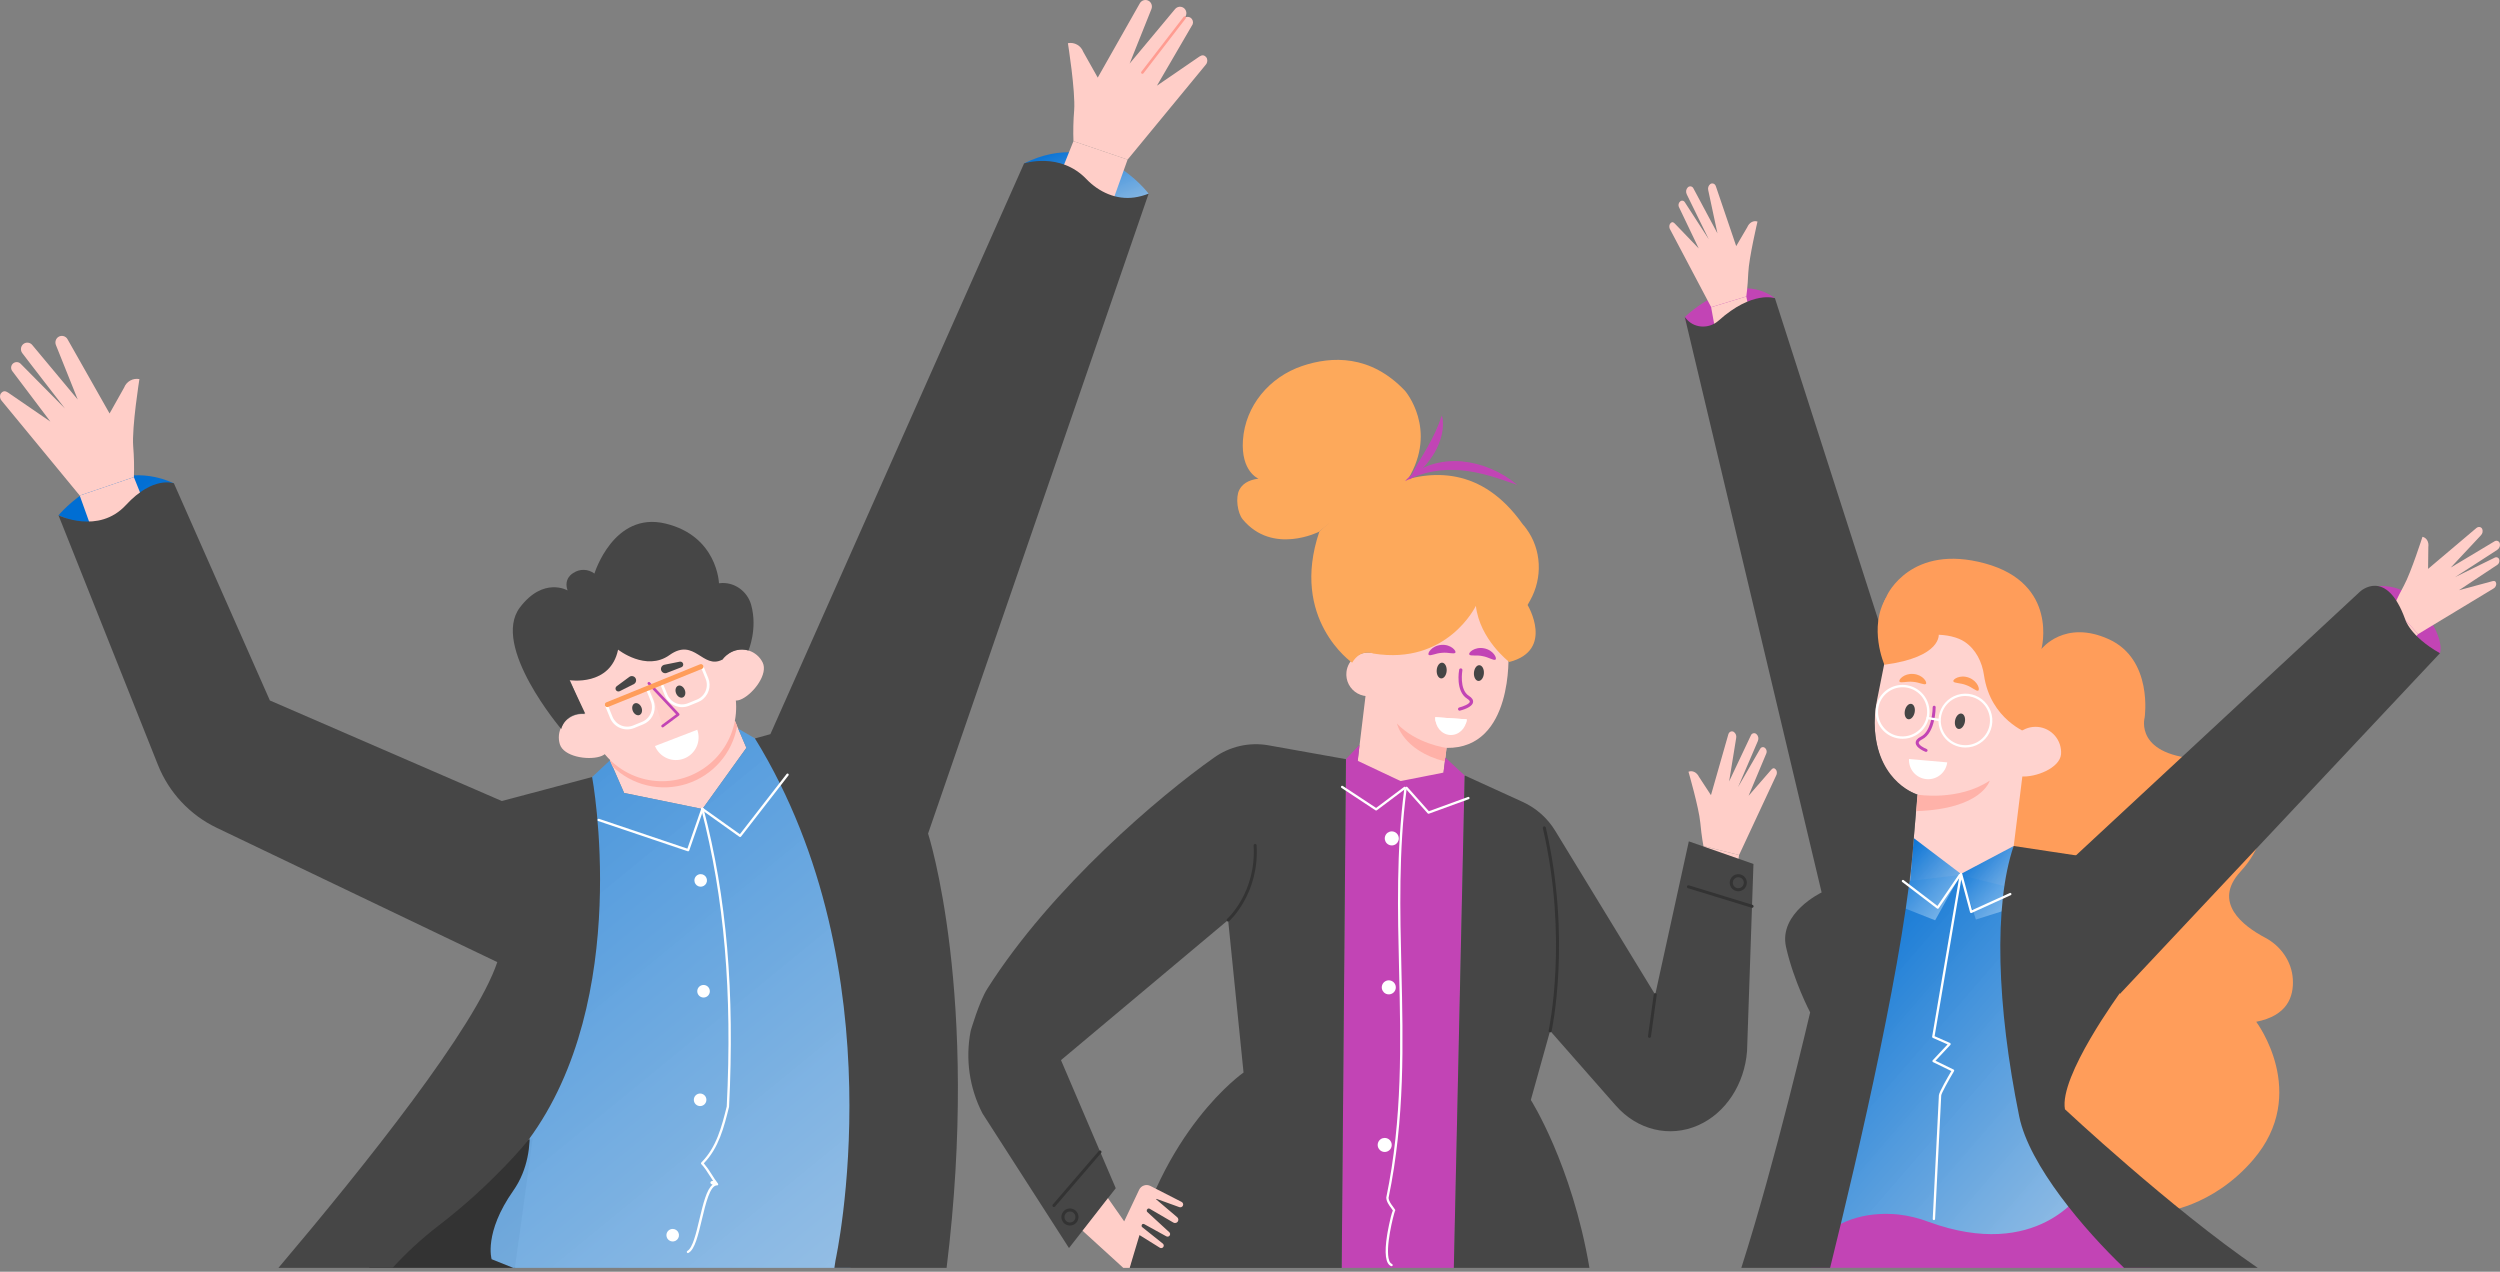 <svg width="230" height="117" viewBox="0 0 230 117" fill="none" xmlns="http://www.w3.org/2000/svg">
<rect x="0" y="0" width="230" height="117" fill="#808080" stroke="none"/>
<path d="M138.774 60.097C138.774 60.097 139.276 68.899 133.082 68.807L132.698 71.984L124.781 71.025L126.656 55.541L138.421 54.724L138.774 60.097Z" fill="#FFCEC8"/>
<path d="M123.875 61.81C123.829 62.205 123.902 62.604 124.083 62.958C124.264 63.311 124.546 63.603 124.893 63.796C125.24 63.989 125.637 64.075 126.032 64.043C126.428 64.011 126.806 63.863 127.117 63.617C127.429 63.37 127.66 63.037 127.783 62.659C127.905 62.281 127.913 61.876 127.805 61.493C127.697 61.111 127.478 60.77 127.176 60.512C126.874 60.254 126.502 60.091 126.108 60.045C125.577 59.983 125.045 60.135 124.626 60.466C124.207 60.797 123.937 61.28 123.875 61.81Z" fill="#FFCEC8"/>
<path d="M133.083 68.808C133.083 68.808 130.299 68.446 128.516 66.561C128.516 66.561 129.047 69.066 132.932 70.052L133.083 68.808Z" fill="#FFB1A8"/>
<path d="M135.781 55.737C135.781 55.737 133.157 61.226 126.345 60.127C126.345 60.127 125.192 59.632 124.397 60.967C124.397 60.967 118.643 56.98 121.38 48.91C121.38 48.91 132.613 37.666 140.082 48.222C140.202 48.353 140.315 48.492 140.419 48.638C141.832 50.559 141.938 53.149 140.776 55.231L140.538 55.658C140.538 55.658 143.037 59.821 138.853 60.904C138.854 60.904 136.142 58.846 135.781 55.737Z" fill="#FDA95B"/>
<path d="M121.376 48.909C121.376 48.909 117.092 51.103 114.332 47.785C113.839 47.192 113.658 45.758 114.015 45.07C114.258 44.595 114.764 44.162 115.779 44.035C115.779 44.035 114.155 43.398 114.35 40.498C114.563 37.33 116.795 34.682 119.804 33.669C122.499 32.759 126.094 32.604 129.267 35.959C129.267 35.959 132.326 39.503 129.534 44.08C129.534 44.078 124.482 46.17 121.376 48.909Z" fill="#FDA95B"/>
<path d="M129.261 44.269C130.896 43.397 132.66 43.119 134.399 43.266C136.137 43.413 137.84 43.994 139.585 44.614C138.139 43.387 136.354 42.63 134.467 42.443C133.51 42.361 132.546 42.469 131.631 42.761C130.724 43.062 129.873 43.564 129.261 44.269Z" fill="#C244B5"/>
<path d="M129.675 44.126C130.624 43.464 131.418 42.605 132.003 41.607C132.565 40.604 132.938 39.376 132.654 38.222C132.301 39.258 131.845 40.256 131.291 41.201C130.768 42.139 130.131 43.046 129.675 44.126ZM133.885 60.053C133.76 60.206 133.234 59.996 132.658 60.06C132.08 60.09 131.594 60.381 131.446 60.248C131.281 60.136 131.706 59.404 132.6 59.33C133.494 59.256 134.03 59.917 133.885 60.053ZM137.58 60.686C137.418 60.798 136.968 60.462 136.397 60.364C135.835 60.237 135.286 60.386 135.179 60.219C135.051 60.063 135.655 59.476 136.536 59.646C137.416 59.816 137.757 60.591 137.58 60.686Z" fill="#C244B5"/>
<path d="M136.518 61.954C136.491 62.354 136.264 62.665 136.011 62.647C135.759 62.629 135.574 62.292 135.602 61.892C135.631 61.492 135.856 61.181 136.109 61.199C136.362 61.217 136.546 61.554 136.518 61.954ZM133.093 61.721C133.066 62.121 132.838 62.431 132.585 62.414C132.333 62.398 132.15 62.059 132.176 61.658C132.203 61.258 132.43 60.949 132.684 60.967C132.938 60.984 133.12 61.322 133.093 61.721Z" fill="#454545"/>
<path d="M134.277 65.384C134.242 65.381 134.208 65.366 134.183 65.34C134.158 65.315 134.142 65.282 134.139 65.246C134.136 65.211 134.146 65.175 134.166 65.146C134.187 65.117 134.217 65.096 134.251 65.087C134.623 64.996 135.188 64.766 135.222 64.563C135.234 64.489 135.146 64.386 134.98 64.281C133.885 63.59 134.229 61.686 134.244 61.605C134.253 61.568 134.276 61.535 134.309 61.514C134.341 61.492 134.381 61.485 134.419 61.492C134.457 61.499 134.491 61.521 134.514 61.552C134.537 61.584 134.547 61.623 134.541 61.662C134.541 61.68 134.221 63.443 135.142 64.021C135.428 64.201 135.556 64.398 135.521 64.608C135.443 65.081 134.51 65.33 134.323 65.376C134.308 65.381 134.293 65.384 134.277 65.384Z" fill="#C244B5"/>
<path d="M132.046 65.982C132.013 66.837 132.608 67.564 133.394 67.618C134.181 67.672 134.863 67.03 134.945 66.179L132.046 65.982Z" fill="white"/>
<path d="M134.856 66.574C134.898 66.447 134.927 66.315 134.94 66.181L132.046 65.982C132.041 66.117 132.051 66.251 132.078 66.382L134.856 66.574Z" fill="white"/>
<path d="M159.99 78.659L159.606 81.593L156.232 80.774L156.712 77.837L159.99 78.659Z" fill="#FFCEC8"/>
<path d="M155.34 70.999C155.696 70.854 156.107 71.053 156.306 71.469L157.409 73.154L159.003 67.572C159.07 67.327 159.298 67.213 159.506 67.333C159.592 67.393 159.659 67.477 159.699 67.574C159.739 67.671 159.75 67.777 159.731 67.88L159.079 71.893L161.079 67.661C161.097 67.613 161.126 67.57 161.164 67.536C161.202 67.502 161.247 67.477 161.297 67.464C161.346 67.451 161.398 67.45 161.448 67.461C161.498 67.472 161.545 67.495 161.584 67.528C161.671 67.603 161.732 67.704 161.758 67.816C161.784 67.928 161.774 68.045 161.73 68.151L161.717 68.189C161.726 68.179 159.901 72.411 159.901 72.411L161.939 68.886C161.956 68.853 161.979 68.823 162.007 68.799C162.035 68.775 162.068 68.757 162.103 68.746C162.138 68.735 162.175 68.731 162.212 68.734C162.249 68.737 162.285 68.748 162.318 68.766C162.41 68.822 162.479 68.91 162.512 69.013C162.545 69.116 162.539 69.228 162.496 69.327L160.87 73.212L162.967 70.802C163.094 70.663 163.205 70.626 163.349 70.765C163.38 70.794 163.405 70.828 163.424 70.866C163.46 70.942 163.476 71.026 163.473 71.11C163.47 71.194 163.446 71.276 163.405 71.349L159.996 78.662L156.717 77.84C156.717 77.84 156.553 77.033 156.425 75.669C156.297 74.306 155.34 70.999 155.34 70.999Z" fill="#FFCEC8"/>
<path d="M133.753 116.646L134.749 71.346L123.83 69.842L123.436 116.646H133.753Z" fill="#C244B5"/>
<path d="M98.347 114.82L102.649 109.316L97.611 97.532L112.987 84.642L114.406 98.674C114.406 98.674 106.788 103.93 103.929 116.647H123.436L123.83 69.843L116.682 68.566C115.813 68.414 114.922 68.437 114.062 68.634C113.202 68.832 112.39 69.199 111.674 69.715C106.81 73.145 96.759 81.6 90.822 90.98C90.089 92.136 89.303 94.842 89.303 94.842C88.8 97.422 89.182 100.096 90.387 102.433L98.347 114.82Z" fill="#464646"/>
<path d="M112.987 84.784C112.968 84.784 112.948 84.78 112.93 84.772C112.912 84.763 112.896 84.752 112.883 84.737C112.871 84.723 112.861 84.707 112.855 84.69C112.849 84.673 112.847 84.654 112.848 84.636C112.849 84.618 112.854 84.6 112.862 84.584C112.87 84.567 112.881 84.552 112.895 84.54C112.922 84.516 115.591 82.105 115.332 77.788C115.33 77.752 115.342 77.716 115.366 77.688C115.391 77.66 115.425 77.644 115.462 77.641C115.48 77.639 115.499 77.642 115.516 77.647C115.534 77.653 115.55 77.662 115.564 77.674C115.578 77.687 115.589 77.702 115.596 77.718C115.604 77.735 115.609 77.753 115.609 77.772C115.876 82.23 113.108 84.725 113.08 84.749C113.054 84.772 113.021 84.784 112.987 84.784Z" fill="#333333"/>
<path d="M128.023 116.49C128.009 116.49 127.995 116.487 127.981 116.483C127.473 116.275 127.349 115.313 127.614 113.622C127.614 113.601 127.916 111.859 128.143 111.362C128.106 111.303 128.057 111.238 128.004 111.167C127.807 110.903 127.538 110.542 127.538 110.169C129.04 102.898 128.874 95.955 128.715 89.24C128.587 83.848 128.454 78.264 129.192 72.586C129.202 72.563 129.219 72.544 129.24 72.532C129.261 72.52 129.286 72.515 129.31 72.519C129.335 72.522 129.357 72.533 129.375 72.55C129.392 72.567 129.403 72.59 129.407 72.614C128.67 78.275 128.804 83.847 128.932 89.239C129.091 95.966 129.256 102.921 127.751 110.196C127.751 110.474 127.988 110.79 128.177 111.043C128.245 111.135 128.307 111.218 128.35 111.289C128.354 111.296 128.358 111.304 128.36 111.312C128.365 111.33 128.366 111.349 128.362 111.368C128.358 111.386 128.349 111.404 128.336 111.418C128.211 111.724 127.402 114.87 127.808 115.969C127.826 116.037 127.858 116.101 127.902 116.155C127.946 116.21 128.001 116.255 128.063 116.287C128.089 116.299 128.11 116.32 128.121 116.346C128.132 116.372 128.133 116.401 128.123 116.428C128.114 116.446 128.1 116.462 128.082 116.473C128.064 116.484 128.044 116.49 128.023 116.49ZM128.69 77.133C128.69 77.261 128.652 77.386 128.581 77.492C128.51 77.598 128.41 77.681 128.291 77.73C128.173 77.779 128.044 77.791 127.918 77.766C127.793 77.742 127.678 77.68 127.588 77.59C127.497 77.499 127.436 77.384 127.411 77.259C127.386 77.134 127.399 77.004 127.448 76.886C127.496 76.768 127.579 76.667 127.685 76.596C127.792 76.525 127.917 76.487 128.044 76.487C128.216 76.487 128.38 76.555 128.501 76.676C128.622 76.797 128.69 76.962 128.69 77.133Z" fill="white"/>
<path d="M128.415 90.837C128.415 90.965 128.377 91.09 128.306 91.196C128.235 91.302 128.134 91.385 128.016 91.433C127.898 91.482 127.768 91.495 127.643 91.47C127.517 91.445 127.402 91.383 127.312 91.293C127.222 91.202 127.161 91.087 127.136 90.962C127.111 90.837 127.124 90.707 127.173 90.589C127.222 90.471 127.304 90.37 127.411 90.299C127.517 90.228 127.642 90.19 127.769 90.19C127.854 90.19 127.938 90.207 128.017 90.24C128.095 90.272 128.166 90.32 128.226 90.38C128.286 90.44 128.334 90.511 128.366 90.59C128.399 90.668 128.415 90.752 128.415 90.837ZM128.039 105.334C128.039 105.462 128.001 105.587 127.93 105.693C127.859 105.8 127.758 105.882 127.64 105.931C127.522 105.98 127.392 105.993 127.267 105.968C127.142 105.943 127.027 105.882 126.936 105.791C126.846 105.701 126.784 105.586 126.759 105.461C126.735 105.335 126.747 105.205 126.796 105.087C126.845 104.969 126.928 104.868 127.034 104.797C127.14 104.726 127.265 104.689 127.393 104.689C127.564 104.689 127.729 104.757 127.85 104.878C127.971 104.999 128.039 105.163 128.039 105.334Z" fill="white"/>
<path d="M103.928 116.643L104.834 113.626L106.71 114.794C106.761 114.824 106.821 114.834 106.879 114.822C106.937 114.81 106.988 114.777 107.022 114.728C107.057 114.68 107.071 114.621 107.064 114.562C107.056 114.503 107.026 114.45 106.981 114.412L105.082 112.895C105.053 112.871 105.033 112.84 105.024 112.804C105.015 112.768 105.019 112.731 105.033 112.697C105.043 112.676 105.056 112.657 105.073 112.642C105.09 112.626 105.11 112.614 105.132 112.607C105.153 112.599 105.176 112.597 105.199 112.599C105.222 112.601 105.244 112.607 105.265 112.618L107.303 113.742C107.353 113.77 107.412 113.778 107.468 113.766C107.525 113.754 107.574 113.721 107.608 113.674C107.641 113.627 107.656 113.57 107.65 113.513C107.644 113.455 107.617 113.403 107.574 113.364L105.552 111.505C105.519 111.474 105.498 111.432 105.493 111.386C105.489 111.34 105.501 111.295 105.529 111.258C105.556 111.221 105.595 111.195 105.64 111.186C105.685 111.176 105.731 111.184 105.771 111.206L107.955 112.479C108.02 112.516 108.097 112.527 108.17 112.511C108.243 112.495 108.308 112.452 108.352 112.391C108.395 112.329 108.414 112.254 108.406 112.18C108.397 112.105 108.361 112.036 108.304 111.987L106.381 110.353C106.376 110.348 106.373 110.341 106.372 110.334C106.37 110.327 106.372 110.32 106.376 110.314C106.379 110.307 106.385 110.303 106.392 110.3C106.398 110.298 106.406 110.298 106.413 110.3L108.495 111.055C108.558 111.079 108.629 111.078 108.691 111.052C108.754 111.025 108.804 110.976 108.831 110.914C108.858 110.852 108.86 110.781 108.836 110.718C108.812 110.654 108.765 110.602 108.704 110.573L105.843 109.112C105.753 109.064 105.653 109.035 105.551 109.026C105.449 109.017 105.346 109.03 105.249 109.062C105.152 109.094 105.062 109.145 104.985 109.213C104.908 109.281 104.846 109.364 104.802 109.456L103.426 112.365L101.933 110.231L99.598 113.229L103.342 116.643H103.928Z" fill="#FFCEC8"/>
<path d="M146.229 116.642C144.608 107.112 140.837 101.196 140.837 101.196L142.611 94.837L148.653 101.712C150.64 103.975 153.616 104.687 156.235 103.525C158.755 102.409 160.496 99.759 160.729 96.693L161.318 79.485L155.372 77.404L152.279 91.508L143.077 76.428C142.368 75.266 141.328 74.343 140.089 73.777L134.749 71.341L133.753 116.642H146.229Z" fill="#464646"/>
<path d="M142.61 94.979C142.589 94.979 142.568 94.974 142.549 94.965C142.531 94.956 142.514 94.943 142.501 94.927C142.488 94.91 142.479 94.891 142.474 94.871C142.469 94.851 142.469 94.83 142.474 94.809C142.493 94.726 144.301 86.341 141.942 76.195C141.934 76.159 141.94 76.121 141.96 76.09C141.98 76.059 142.011 76.036 142.047 76.028C142.083 76.02 142.121 76.026 142.152 76.046C142.184 76.065 142.206 76.096 142.214 76.132C144.588 86.342 142.765 94.786 142.746 94.87C142.739 94.901 142.721 94.928 142.697 94.948C142.672 94.968 142.641 94.979 142.61 94.979ZM151.745 95.483H151.726C151.691 95.477 151.659 95.457 151.638 95.427C151.617 95.398 151.608 95.362 151.614 95.326L152.145 91.49C152.147 91.472 152.153 91.454 152.162 91.438C152.171 91.422 152.183 91.408 152.198 91.397C152.213 91.385 152.23 91.377 152.248 91.373C152.266 91.369 152.284 91.368 152.302 91.371C152.339 91.376 152.372 91.396 152.394 91.425C152.416 91.454 152.426 91.492 152.421 91.528L151.889 95.364C151.884 95.398 151.867 95.43 151.84 95.452C151.814 95.474 151.78 95.485 151.745 95.483ZM161.19 83.519C161.176 83.519 161.162 83.517 161.148 83.512L155.297 81.715C155.279 81.71 155.263 81.701 155.249 81.69C155.235 81.678 155.223 81.664 155.215 81.647C155.206 81.631 155.201 81.614 155.199 81.595C155.197 81.577 155.199 81.558 155.205 81.541C155.216 81.506 155.241 81.477 155.273 81.459C155.306 81.442 155.344 81.438 155.379 81.449L161.23 83.246C161.248 83.251 161.264 83.26 161.278 83.272C161.293 83.283 161.304 83.298 161.313 83.314C161.322 83.33 161.327 83.348 161.329 83.366C161.331 83.384 161.329 83.403 161.323 83.42C161.314 83.449 161.297 83.474 161.273 83.491C161.249 83.509 161.22 83.519 161.19 83.519ZM159.923 81.996C159.767 81.996 159.615 81.95 159.486 81.864C159.357 81.777 159.256 81.654 159.196 81.511C159.137 81.367 159.121 81.209 159.152 81.056C159.182 80.904 159.257 80.764 159.367 80.654C159.477 80.544 159.617 80.469 159.769 80.439C159.922 80.408 160.08 80.424 160.224 80.483C160.367 80.543 160.49 80.644 160.576 80.773C160.663 80.902 160.709 81.054 160.709 81.21C160.709 81.418 160.626 81.618 160.479 81.766C160.331 81.913 160.131 81.996 159.923 81.996ZM159.923 80.704C159.823 80.704 159.725 80.734 159.642 80.79C159.558 80.846 159.494 80.925 159.455 81.018C159.417 81.11 159.407 81.212 159.427 81.31C159.447 81.409 159.495 81.499 159.566 81.569C159.637 81.64 159.727 81.688 159.825 81.708C159.924 81.727 160.025 81.717 160.118 81.679C160.21 81.64 160.29 81.575 160.345 81.492C160.401 81.409 160.43 81.311 160.43 81.211C160.43 81.076 160.377 80.948 160.281 80.853C160.186 80.758 160.057 80.704 159.923 80.704ZM98.434 112.75C98.279 112.75 98.127 112.704 97.998 112.618C97.868 112.531 97.767 112.409 97.708 112.265C97.648 112.121 97.633 111.963 97.663 111.811C97.694 111.658 97.768 111.518 97.878 111.408C97.988 111.298 98.128 111.223 98.281 111.193C98.433 111.162 98.592 111.178 98.735 111.238C98.879 111.297 99.002 111.398 99.088 111.527C99.174 111.656 99.221 111.808 99.221 111.964C99.221 112.173 99.138 112.373 98.99 112.52C98.843 112.667 98.643 112.75 98.434 112.75ZM98.434 111.459C98.334 111.459 98.236 111.488 98.153 111.544C98.07 111.6 98.005 111.679 97.966 111.771C97.928 111.864 97.918 111.966 97.938 112.064C97.957 112.162 98.005 112.252 98.076 112.323C98.147 112.394 98.237 112.442 98.335 112.462C98.434 112.482 98.536 112.472 98.628 112.433C98.721 112.395 98.8 112.33 98.856 112.247C98.911 112.163 98.941 112.065 98.941 111.965C98.941 111.831 98.888 111.702 98.793 111.607C98.698 111.512 98.569 111.459 98.434 111.459ZM96.963 111.049C96.929 111.049 96.897 111.037 96.872 111.015C96.844 110.991 96.827 110.957 96.824 110.92C96.821 110.883 96.832 110.847 96.856 110.818L101.092 105.888C101.116 105.86 101.15 105.843 101.187 105.84C101.224 105.837 101.261 105.849 101.289 105.873C101.317 105.897 101.335 105.931 101.338 105.968C101.34 106.005 101.328 106.042 101.304 106.07L97.068 111C97.055 111.015 97.039 111.027 97.021 111.036C97.003 111.044 96.983 111.048 96.963 111.049Z" fill="#333333"/>
<path d="M126.607 74.569C126.585 74.569 126.565 74.562 126.547 74.551L123.394 72.471C123.378 72.453 123.368 72.43 123.366 72.405C123.365 72.381 123.371 72.356 123.385 72.336C123.398 72.315 123.418 72.3 123.441 72.291C123.464 72.283 123.49 72.283 123.513 72.291L126.602 74.328L129.169 72.4C129.18 72.391 129.193 72.384 129.207 72.381C129.22 72.377 129.235 72.376 129.249 72.378C129.263 72.38 129.276 72.385 129.288 72.392C129.3 72.4 129.311 72.409 129.319 72.421C129.335 72.444 129.342 72.472 129.338 72.5C129.334 72.528 129.32 72.554 129.298 72.571L126.668 74.547C126.65 74.56 126.629 74.568 126.607 74.569Z" fill="white"/>
<path d="M131.423 74.863C131.408 74.863 131.393 74.859 131.379 74.853C131.365 74.847 131.352 74.838 131.342 74.827L129.32 72.557C129.302 72.535 129.293 72.507 129.295 72.479C129.297 72.451 129.309 72.425 129.329 72.405C129.351 72.387 129.379 72.378 129.407 72.379C129.435 72.38 129.462 72.393 129.482 72.413L131.454 74.632L135.081 73.311C135.106 73.309 135.13 73.315 135.15 73.329C135.17 73.342 135.186 73.361 135.194 73.384C135.202 73.407 135.203 73.431 135.196 73.455C135.189 73.478 135.175 73.498 135.156 73.513L131.46 74.861C131.448 74.863 131.435 74.864 131.423 74.863Z" fill="white"/>
<path d="M124.861 69.973L128.852 71.857L132.797 71.081L129.041 69.296L124.861 69.973Z" fill="#FFCEC8"/>
<path d="M134.749 71.346L132.974 69.705L132.796 71.08L134.001 71.588L134.749 71.346Z" fill="#C244B5"/>
<path d="M125.078 68.519L124.908 70.082L123.831 69.842L125.078 68.519Z" fill="#C244B5"/>
<path d="M47.423 116.642L47.38 116.58L49.009 104.7C42.071 107.223 34.397 116.054 34.397 116.054C34.236 116.251 34.09 116.446 33.937 116.642H47.423Z" fill="#333333"/>
<path d="M56.108 69.957L56.349 70.506L57.42 72.954L64.624 74.43L68.667 68.803L67.815 66.797L67.62 66.331L56.108 69.957Z" fill="#FFD3CF"/>
<path d="M105.672 17.819C105.672 17.819 101.099 11.616 94.215 15.033C94.214 15.033 99.312 22.339 105.672 17.819Z" fill="url(#paint0_linear_1410_1653)"/>
<path d="M103.738 14.682L102.42 18.362L97.289 16.653L98.758 12.986L103.738 14.682Z" fill="#FFCEC8"/>
<path d="M47.215 116.643H78.247C85.061 85.837 69.456 67.934 69.456 67.934L67.906 67.028L68.668 68.801L64.624 74.425L57.422 72.954L56.109 69.957L54.476 71.487L48.169 100.502C48.169 100.502 49.956 105.653 47.222 109.543C44.488 113.432 45.23 115.847 45.23 115.847L47.215 116.643ZM5.382 47.412C5.382 47.412 10.008 41.735 16 44.468L11.165 49.724L5.382 47.412Z" fill="url(#paint1_linear_1410_1653)"/>
<path d="M7.335 45.589L8.654 49.269L13.784 47.559L12.315 43.893L7.335 45.589Z" fill="#FFCEC8"/>
<path d="M12.826 34.877C12.536 34.821 12.236 34.868 11.978 35.012C11.72 35.156 11.521 35.387 11.417 35.663L10.081 38.04L6.213 31.208C6.173 31.136 6.118 31.073 6.052 31.023C5.987 30.973 5.912 30.937 5.831 30.918C5.751 30.899 5.668 30.896 5.587 30.911C5.506 30.925 5.428 30.956 5.36 31.003C5.245 31.083 5.161 31.201 5.122 31.336C5.083 31.471 5.091 31.615 5.145 31.745L7.152 36.757L2.964 31.735C2.915 31.675 2.854 31.625 2.785 31.589C2.716 31.553 2.641 31.531 2.563 31.524C2.486 31.518 2.408 31.526 2.334 31.55C2.26 31.574 2.192 31.612 2.133 31.663C2.017 31.765 1.944 31.907 1.929 32.06C1.914 32.214 1.959 32.368 2.053 32.49L2.086 32.536C2.068 32.525 5.973 37.58 5.973 37.58L1.899 33.466C1.819 33.384 1.713 33.332 1.599 33.318C1.486 33.304 1.371 33.328 1.272 33.387C1.21 33.424 1.157 33.473 1.116 33.532C1.074 33.591 1.046 33.658 1.032 33.729C1.018 33.799 1.019 33.872 1.036 33.942C1.052 34.012 1.083 34.078 1.126 34.135L4.637 38.788L0.74 36.116C0.505 35.963 0.32 35.937 0.127 36.144C0.086 36.185 0.054 36.234 0.032 36.288C-0.004 36.394 -0.01 36.508 0.016 36.617C0.043 36.726 0.1 36.825 0.18 36.903L7.336 45.59L12.319 43.894C12.354 42.949 12.332 42.003 12.254 41.06C12.121 39.291 12.826 34.877 12.826 34.877Z" fill="#FFCEC8"/>
<path d="M76.867 115.952C76.834 116.183 76.799 116.414 76.763 116.645H87.087C90.184 91.525 85.383 76.688 85.383 76.688L105.672 17.818C105.25 17.984 104.81 18.101 104.362 18.166C102.713 18.404 101.104 17.68 99.954 16.481C97.523 13.946 94.213 15.036 94.213 15.036L70.876 67.542L69.456 67.936C82.702 89.459 76.867 115.952 76.867 115.952ZM19.938 76.158L45.75 88.514C43.77 94.473 33.606 107.206 25.618 116.642H36.117C37.412 115.224 38.829 113.923 40.353 112.754C45.427 108.864 48.589 104.91 48.589 104.91C58.26 91.878 54.476 71.486 54.476 71.486L46.17 73.694L24.828 64.443L16 44.467C16 44.467 14.107 43.731 11.585 46.464C9.062 49.197 5.382 47.411 5.382 47.411L14.532 70.375C15.544 72.913 17.474 74.978 19.938 76.158Z" fill="#464646"/>
<path d="M68.09 77.008C68.067 77.008 68.045 77.001 68.027 76.987L64.558 74.516C64.542 74.509 64.528 74.499 64.516 74.487C64.505 74.474 64.497 74.459 64.492 74.443C64.487 74.427 64.486 74.409 64.489 74.392C64.492 74.376 64.498 74.36 64.508 74.346C64.518 74.332 64.531 74.321 64.546 74.313C64.561 74.305 64.578 74.3 64.595 74.299C64.612 74.298 64.629 74.302 64.644 74.308C64.66 74.315 64.674 74.325 64.685 74.338L68.068 76.748L72.367 71.206C72.385 71.184 72.411 71.17 72.439 71.166C72.468 71.162 72.496 71.169 72.52 71.186C72.542 71.204 72.556 71.231 72.56 71.259C72.564 71.288 72.556 71.317 72.539 71.34L68.176 76.964C68.166 76.978 68.153 76.989 68.138 76.996C68.123 77.004 68.106 77.008 68.09 77.008Z" fill="white"/>
<path d="M63.307 78.322C63.295 78.322 63.284 78.32 63.272 78.317L55.021 75.531C55 75.517 54.983 75.497 54.975 75.474C54.967 75.45 54.967 75.424 54.975 75.4C54.983 75.376 54.998 75.356 55.019 75.342C55.04 75.329 55.065 75.322 55.09 75.324L63.24 78.075L64.518 74.393C64.528 74.366 64.548 74.344 64.574 74.332C64.6 74.319 64.63 74.317 64.657 74.326C64.684 74.336 64.706 74.356 64.719 74.382C64.731 74.408 64.734 74.438 64.725 74.465L63.41 78.249C63.403 78.27 63.389 78.289 63.37 78.302C63.352 78.315 63.33 78.322 63.307 78.322Z" fill="white"/>
<path d="M63.293 115.286C63.273 115.286 63.254 115.281 63.237 115.27C63.22 115.26 63.206 115.245 63.196 115.228C63.184 115.202 63.181 115.173 63.19 115.146C63.198 115.118 63.216 115.095 63.241 115.081C63.721 114.823 64.042 113.471 64.352 112.16C64.689 110.757 65.004 109.417 65.562 108.989C65.404 108.938 65.368 108.877 65.359 108.82C65.355 108.788 65.362 108.756 65.378 108.729C65.395 108.702 65.42 108.681 65.45 108.67C65.5 108.651 65.555 108.643 65.609 108.649C65.511 108.504 65.411 108.348 65.309 108.187C65.052 107.783 64.786 107.364 64.523 107.103C64.503 107.083 64.491 107.055 64.491 107.026C64.491 106.997 64.503 106.969 64.523 106.948C65.92 105.552 66.397 103.644 66.859 101.798C67.384 91.266 66.635 82.57 64.515 74.451C64.509 74.423 64.513 74.394 64.528 74.369C64.543 74.344 64.566 74.326 64.594 74.318C64.621 74.312 64.65 74.316 64.675 74.331C64.7 74.345 64.718 74.368 64.726 74.396C66.86 82.537 67.603 91.255 67.074 101.83C66.61 103.692 66.135 105.596 64.752 107.027C65.026 107.354 65.273 107.703 65.492 108.069C65.662 108.349 65.846 108.619 66.046 108.878L66.054 108.887C66.067 108.904 66.075 108.925 66.077 108.946C66.079 108.968 66.075 108.989 66.065 109.008V109.014C66.055 109.026 66.044 109.036 66.031 109.044L66.009 109.052C65.998 109.056 65.987 109.056 65.976 109.052H65.967C65.321 109.052 64.925 110.723 64.574 112.197C64.237 113.615 63.921 114.953 63.355 115.257C63.337 115.273 63.316 115.283 63.293 115.286Z" fill="white"/>
<path d="M63.885 80.998C63.885 81.113 63.919 81.225 63.982 81.32C64.046 81.415 64.136 81.489 64.242 81.533C64.348 81.577 64.464 81.588 64.576 81.566C64.688 81.543 64.791 81.488 64.872 81.407C64.953 81.327 65.008 81.224 65.031 81.111C65.053 80.999 65.041 80.883 64.998 80.777C64.954 80.671 64.88 80.581 64.785 80.517C64.689 80.454 64.578 80.42 64.463 80.42C64.31 80.42 64.163 80.481 64.054 80.589C63.946 80.698 63.885 80.845 63.885 80.998Z" fill="white"/>
<path d="M64.727 91.773C65.046 91.773 65.305 91.514 65.305 91.195C65.305 90.875 65.046 90.616 64.727 90.616C64.407 90.616 64.148 90.875 64.148 91.195C64.148 91.514 64.407 91.773 64.727 91.773Z" fill="white"/>
<path d="M64.41 101.76C64.73 101.76 64.989 101.501 64.989 101.182C64.989 100.863 64.73 100.604 64.41 100.604C64.091 100.604 63.832 100.863 63.832 101.182C63.832 101.501 64.091 101.76 64.41 101.76Z" fill="white"/>
<path d="M61.31 113.639C61.31 113.753 61.343 113.865 61.407 113.96C61.471 114.056 61.561 114.13 61.667 114.173C61.772 114.217 61.889 114.229 62.001 114.206C62.113 114.184 62.216 114.129 62.297 114.048C62.378 113.967 62.433 113.864 62.455 113.752C62.478 113.64 62.466 113.523 62.422 113.418C62.379 113.312 62.305 113.222 62.209 113.158C62.114 113.094 62.002 113.061 61.888 113.061C61.735 113.061 61.588 113.122 61.479 113.23C61.371 113.339 61.31 113.486 61.31 113.639Z" fill="white"/>
<path d="M56.108 69.958L56.349 70.507C57.237 71.372 58.344 71.978 59.551 72.26C60.758 72.542 62.019 72.49 63.199 72.108C64.378 71.727 65.431 71.031 66.245 70.096C67.058 69.161 67.601 68.021 67.815 66.8L67.62 66.334L56.108 69.958Z" fill="#FFB2A9"/>
<path d="M63.591 71.323C64.414 70.97 65.16 70.459 65.786 69.819C66.412 69.178 66.905 68.42 67.238 67.589C67.571 66.757 67.737 65.868 67.726 64.973C67.716 64.077 67.529 63.193 67.176 62.369L64.43 55.954L51.891 61.322L54.637 67.737C55.349 69.4 56.693 70.711 58.372 71.384C60.051 72.056 61.928 72.034 63.591 71.323Z" fill="#FFD3CF"/>
<path d="M66.313 62.876C66.849 63.938 67.225 64.827 68.287 64.291C69.348 63.756 70.694 61.996 70.158 60.935C70.031 60.682 69.855 60.458 69.64 60.273C69.426 60.089 69.177 59.948 68.909 59.86C68.64 59.772 68.357 59.737 68.075 59.758C67.793 59.779 67.517 59.856 67.265 59.983C67.013 60.111 66.788 60.286 66.603 60.501C66.419 60.715 66.278 60.964 66.19 61.232C66.102 61.501 66.067 61.784 66.088 62.066C66.109 62.349 66.186 62.624 66.313 62.876ZM55.628 67.228C55.965 68.368 56.309 69.272 55.169 69.612C54.029 69.953 51.843 69.601 51.503 68.462C51.339 67.915 51.399 67.325 51.67 66.823C51.941 66.32 52.401 65.945 52.948 65.781C53.495 65.618 54.085 65.678 54.587 65.949C55.09 66.22 55.465 66.679 55.628 67.227V67.228Z" fill="#FFD3CF"/>
<path d="M68.859 59.846C68.859 59.846 69.718 57.855 69.107 55.648C68.754 54.37 67.519 53.496 66.204 53.655L66.145 53.662C66.145 53.662 66.014 49.326 61.231 48.169C56.448 47.012 54.687 52.769 54.687 52.769C54.409 52.557 54.072 52.437 53.723 52.428C53.374 52.418 53.031 52.519 52.742 52.716C52.742 52.716 51.822 53.189 52.217 54.319C52.217 54.319 49.998 53.023 47.827 55.892C45.147 59.448 51.634 67.07 51.634 67.07C51.634 67.07 51.949 65.545 53.841 65.65L52.396 62.575C52.396 62.575 56.154 63.18 56.864 59.767C56.864 59.767 59.439 61.809 61.594 60.267C63.907 58.611 64.64 61.622 66.45 60.688C66.454 60.684 67.338 59.43 68.859 59.846Z" fill="#464646"/>
<path d="M105.714 0.1C105.828 0.181 105.912 0.298 105.951 0.433C105.99 0.568 105.982 0.712 105.928 0.842L103.926 5.849L108.109 0.832C108.159 0.772 108.22 0.723 108.289 0.686C108.357 0.65 108.433 0.628 108.51 0.622C108.587 0.615 108.665 0.624 108.739 0.647C108.813 0.671 108.882 0.71 108.941 0.76C109.057 0.862 109.129 1.004 109.144 1.158C109.159 1.311 109.115 1.465 109.02 1.587L108.988 1.634C109.069 1.579 109.165 1.55 109.263 1.55C109.361 1.55 109.457 1.579 109.538 1.634C109.63 1.7 109.698 1.793 109.732 1.9C109.766 2.008 109.765 2.123 109.728 2.229C108.667 4.036 107.493 6.08 106.437 7.884L110.334 5.211C110.568 5.058 110.754 5.032 110.947 5.239C110.987 5.28 111.02 5.329 111.041 5.382C111.078 5.489 111.083 5.603 111.057 5.712C111.031 5.821 110.974 5.92 110.893 5.998L103.738 14.685L98.758 12.989C98.723 12.045 98.745 11.099 98.823 10.156C98.953 8.386 98.247 3.972 98.247 3.972C98.538 3.916 98.839 3.965 99.097 4.11C99.355 4.255 99.553 4.486 99.657 4.764L100.992 7.14L104.861 0.309C104.901 0.236 104.955 0.173 105.021 0.123C105.086 0.073 105.161 0.037 105.241 0.017C105.322 -0.002 105.405 -0.005 105.486 0.009C105.567 0.023 105.645 0.054 105.714 0.1Z" fill="#FFCEC8"/>
<path d="M105.101 6.793C105.074 6.793 105.048 6.785 105.027 6.769C105.002 6.749 104.985 6.72 104.981 6.688C104.977 6.656 104.986 6.624 105.006 6.599L108.894 1.551C108.904 1.538 108.916 1.528 108.93 1.52C108.944 1.512 108.959 1.507 108.974 1.505C108.99 1.503 109.006 1.504 109.021 1.508C109.037 1.512 109.051 1.519 109.064 1.529C109.076 1.539 109.087 1.551 109.094 1.564C109.102 1.578 109.107 1.593 109.11 1.609C109.112 1.625 109.11 1.641 109.106 1.656C109.102 1.671 109.095 1.685 109.085 1.698L105.197 6.746C105.185 6.761 105.171 6.773 105.154 6.781C105.138 6.789 105.12 6.793 105.101 6.793Z" fill="#FF9C91"/>
<path d="M58.218 65.407C58.339 65.702 58.614 65.87 58.833 65.781C59.052 65.692 59.133 65.38 59.013 65.084C58.892 64.787 58.617 64.621 58.397 64.709C58.177 64.798 58.098 65.11 58.218 65.407Z" fill="#464646"/>
<path d="M59.167 66.644L58.343 66.981C57.923 67.15 57.453 67.146 57.036 66.97C56.62 66.794 56.289 66.46 56.119 66.04L55.613 64.797L59.608 63.175L60.113 64.418C60.266 64.795 60.279 65.213 60.151 65.599C60.023 65.984 59.762 66.312 59.414 66.522C59.335 66.569 59.253 66.609 59.167 66.644ZM55.941 64.933L56.351 65.944C56.498 66.301 56.779 66.585 57.135 66.736C57.49 66.886 57.891 66.889 58.248 66.745L59.073 66.408C59.43 66.261 59.715 65.98 59.865 65.624C60.015 65.269 60.018 64.868 59.874 64.51L59.464 63.499L55.941 64.933Z" fill="white"/>
<path d="M62.202 63.789C62.322 64.084 62.598 64.252 62.818 64.163C63.038 64.073 63.117 63.762 62.996 63.466C62.876 63.171 62.601 63.002 62.382 63.091C62.163 63.18 62.08 63.492 62.202 63.789Z" fill="#464646"/>
<path d="M64.215 64.596L63.391 64.933C62.971 65.103 62.501 65.1 62.084 64.923C61.667 64.747 61.337 64.412 61.167 63.993L60.661 62.75L64.65 61.13L65.156 62.373C65.309 62.75 65.322 63.169 65.194 63.554C65.066 63.94 64.805 64.267 64.457 64.477C64.379 64.523 64.299 64.563 64.215 64.596ZM60.989 62.886L61.399 63.897C61.545 64.254 61.827 64.538 62.183 64.688C62.538 64.838 62.938 64.842 63.296 64.697L64.121 64.36C64.478 64.214 64.763 63.932 64.913 63.577C65.063 63.221 65.066 62.821 64.922 62.463L64.512 61.452L60.989 62.886ZM64.149 67.137C64.332 67.65 64.308 68.214 64.081 68.709C63.854 69.204 63.443 69.591 62.934 69.786C62.426 69.982 61.862 69.971 61.361 69.756C60.861 69.541 60.465 69.139 60.257 68.636L64.149 67.137Z" fill="white"/>
<path d="M59.69 62.861L62.39 65.729L60.964 66.792L59.69 62.861Z" fill="#FFCEC8"/>
<path d="M61.03 66.901L61.04 66.894L62.464 65.832C62.479 65.821 62.49 65.808 62.499 65.792C62.508 65.777 62.513 65.76 62.515 65.742C62.516 65.724 62.514 65.706 62.508 65.69C62.503 65.673 62.493 65.658 62.481 65.645L59.785 62.776C59.762 62.754 59.731 62.742 59.699 62.742C59.667 62.742 59.636 62.754 59.613 62.776C59.59 62.798 59.575 62.828 59.574 62.86C59.572 62.892 59.582 62.923 59.602 62.948L62.206 65.715L60.894 66.692C60.866 66.711 60.847 66.74 60.841 66.772C60.834 66.805 60.841 66.839 60.86 66.867C60.878 66.894 60.907 66.914 60.94 66.92C60.973 66.927 61.007 66.92 61.034 66.901H61.03Z" fill="#C244B5"/>
<path d="M56.664 63.486C56.699 63.544 56.755 63.586 56.82 63.605C56.885 63.624 56.955 63.618 57.016 63.588L58.332 62.927C58.421 62.873 58.485 62.786 58.51 62.685C58.535 62.584 58.519 62.477 58.466 62.388C58.437 62.341 58.4 62.301 58.355 62.27C58.31 62.238 58.259 62.217 58.206 62.206C58.152 62.195 58.097 62.196 58.044 62.208C57.99 62.22 57.94 62.243 57.896 62.276L56.736 63.132C56.682 63.171 56.645 63.23 56.631 63.295C56.618 63.361 56.63 63.429 56.664 63.487V63.486ZM62.847 61.059C62.867 61.124 62.861 61.194 62.832 61.255C62.802 61.316 62.75 61.363 62.687 61.387L61.313 61.919C61.264 61.934 61.212 61.938 61.161 61.933C61.109 61.928 61.06 61.913 61.014 61.889C60.969 61.864 60.929 61.831 60.896 61.791C60.864 61.751 60.839 61.705 60.825 61.656C60.809 61.603 60.804 61.548 60.811 61.494C60.818 61.44 60.836 61.388 60.864 61.341C60.892 61.294 60.93 61.253 60.974 61.222C61.019 61.19 61.07 61.168 61.123 61.157L62.536 60.873C62.602 60.859 62.671 60.871 62.728 60.905C62.786 60.94 62.829 60.995 62.847 61.059Z" fill="#464646"/>
<path d="M55.953 65.037L64.579 61.535C64.606 61.524 64.632 61.507 64.654 61.486C64.675 61.466 64.692 61.441 64.704 61.413C64.716 61.385 64.722 61.356 64.722 61.326C64.722 61.295 64.716 61.266 64.704 61.238C64.693 61.21 64.677 61.185 64.656 61.163C64.635 61.142 64.61 61.125 64.582 61.113C64.555 61.102 64.525 61.096 64.495 61.096C64.465 61.096 64.435 61.102 64.408 61.113L55.782 64.616C55.754 64.627 55.728 64.643 55.707 64.664C55.685 64.685 55.668 64.71 55.657 64.737C55.645 64.765 55.639 64.795 55.639 64.825C55.639 64.855 55.645 64.885 55.656 64.912C55.667 64.94 55.684 64.966 55.705 64.987C55.726 65.009 55.751 65.026 55.778 65.037C55.806 65.049 55.836 65.055 55.865 65.055C55.895 65.055 55.925 65.049 55.953 65.037Z" fill="#FF9D5A"/>
<path d="M173.643 59.65C173.643 59.65 169.617 70.575 176.411 73.106L175.729 81.046L184.886 81.635L186.989 64.884C186.989 64.884 181.736 48.191 173.643 59.65Z" fill="#FFD3CF"/>
<path d="M175.728 81.046L166.864 114.543C166.864 114.543 170.471 109.81 179.557 113.266C188.644 116.721 191.527 109.635 191.527 109.635L186.922 99.454L184.879 81.635L180.31 80.495L175.728 81.046Z" fill="url(#paint2_linear_1410_1653)"/>
<path d="M180.408 80.398L181.78 84.597L184.953 83.594L184.887 81.635L185.255 77.835L180.408 80.398Z" fill="url(#paint3_linear_1410_1653)"/>
<path d="M176.07 77.109L180.408 80.398L178.032 84.668L174.937 83.447L175.73 81.045L176.07 77.109Z" fill="url(#paint4_linear_1410_1653)"/>
<path d="M197.884 116.642C195.737 114.171 192.572 110.625 191.528 109.632C191.528 109.632 187.485 116.077 177.447 112.416C176.534 112.067 175.58 111.836 174.609 111.729C172.517 111.531 169.252 111.776 166.858 114.537C166.858 114.537 166.739 115.265 166.623 116.64L197.884 116.642ZM155.004 29.171C155.004 29.171 159.564 24.648 163.297 27.437L158.474 31.826C158.474 31.826 155.806 33.108 155.004 29.171ZM224.474 60.097C224.474 60.097 224.96 58.974 223.203 56.513C221.813 54.331 220.332 53.628 217.93 54.025L218.968 60.016C218.968 60.016 220.844 63.174 224.474 60.097Z" fill="#C244B5"/>
<path d="M157.424 28.264L157.953 31.177L161.282 30.192L160.658 27.28L157.424 28.264Z" fill="#FFCEC8"/>
<path d="M161.69 20.384C161.328 20.256 160.927 20.475 160.749 20.902L159.73 22.643L157.862 17.145C157.783 16.904 157.549 16.802 157.348 16.932C157.265 16.997 157.203 17.085 157.169 17.185C157.135 17.284 157.131 17.392 157.156 17.494L158.005 21.468L155.799 17.341C155.779 17.293 155.748 17.251 155.709 17.218C155.669 17.185 155.622 17.163 155.572 17.151C155.522 17.14 155.47 17.142 155.42 17.155C155.37 17.169 155.324 17.194 155.287 17.229C155.204 17.309 155.149 17.413 155.129 17.526C155.109 17.639 155.125 17.755 155.174 17.859L155.19 17.896C155.18 17.886 157.212 22.022 157.212 22.022L155.001 18.599C154.983 18.567 154.959 18.538 154.929 18.516C154.9 18.493 154.866 18.477 154.831 18.467C154.795 18.458 154.757 18.456 154.721 18.461C154.684 18.466 154.649 18.479 154.617 18.498C154.53 18.558 154.466 18.648 154.439 18.751C154.411 18.854 154.421 18.963 154.467 19.059L156.284 22.858L154.07 20.556C153.935 20.423 153.823 20.392 153.686 20.538C153.656 20.568 153.633 20.603 153.616 20.642C153.585 20.72 153.572 20.805 153.579 20.888C153.587 20.972 153.614 21.053 153.659 21.124L157.426 28.258L160.66 27.274C160.66 27.274 160.784 26.462 160.843 25.093C160.903 23.723 161.69 20.384 161.69 20.384Z" fill="#FFCEC8"/>
<path d="M222.464 58.337L220.509 60.562L218.164 58.002L220.199 55.828L222.464 58.337Z" fill="#FFCEC8"/>
<path d="M222.867 49.386C223.243 49.464 223.475 49.858 223.407 50.315L223.384 52.337L227.817 48.587C228.01 48.421 228.267 48.455 228.368 48.67C228.404 48.768 228.412 48.874 228.391 48.977C228.369 49.079 228.319 49.172 228.245 49.247L225.469 52.216L229.486 49.807C229.527 49.777 229.575 49.758 229.626 49.751C229.677 49.743 229.729 49.748 229.777 49.765C229.826 49.782 229.87 49.809 229.905 49.847C229.94 49.884 229.966 49.929 229.981 49.978C230.011 50.089 230.005 50.206 229.965 50.314C229.924 50.421 229.851 50.514 229.756 50.578L229.723 50.602C229.736 50.602 225.864 53.096 225.864 53.096L229.523 51.299C229.555 51.281 229.59 51.269 229.627 51.265C229.664 51.261 229.701 51.264 229.737 51.275C229.772 51.285 229.805 51.303 229.834 51.326C229.863 51.349 229.886 51.379 229.903 51.411C229.948 51.509 229.956 51.619 229.926 51.722C229.896 51.825 229.83 51.914 229.741 51.973L226.225 54.3L229.309 53.467C229.492 53.422 229.606 53.453 229.646 53.649C229.656 53.69 229.658 53.733 229.652 53.775C229.639 53.858 229.606 53.937 229.557 54.005C229.507 54.073 229.442 54.128 229.366 54.166L222.463 58.339L220.198 55.829C220.198 55.829 220.511 55.069 221.164 53.866C221.818 52.663 222.867 49.386 222.867 49.386Z" fill="#FFCEC8"/>
<path d="M173.644 59.65C173.644 59.65 172.203 57.44 173.613 54.756C173.613 54.756 175.804 49.974 182.621 51.835C189.439 53.697 187.812 59.71 187.812 59.71C187.812 59.71 189.933 56.95 194.018 58.811C198.104 60.672 197.309 66.011 197.309 66.011C197.309 66.011 196.271 69.619 202.742 69.845C202.742 69.845 206.294 69.564 207.311 72.333C207.311 72.333 209.914 76.068 206.126 80.186C203.51 83.031 206.373 85.199 208.395 86.267C209.835 87.028 210.845 88.459 210.941 90.087C211.038 91.714 210.419 93.446 207.572 94.004C207.572 94.004 212.535 100.587 207.292 106.698C203.51 111.101 198.964 111.506 198.964 111.506L187.091 100.785L185.261 77.845L186.551 67.443C186.551 67.443 183.118 66.217 182.526 62.113C182.35 60.896 181.779 59.744 180.761 59.055C180.15 58.64 179.111 58.358 177.854 58.395C176.368 58.456 174.921 58.887 173.644 59.65Z" fill="#FF9D5A"/>
<path d="M164.315 87.124C165.015 90.252 166.534 93.139 166.534 93.139C166.534 93.139 163.365 106.776 160.201 116.645H168.369C171 106.02 175.39 87.165 176.069 77.105L176.406 73.102C176.406 73.102 172.897 72.062 172.498 67.241C172.43 66.253 172.502 65.26 172.71 64.292L173.639 59.645L163.293 27.433C163.293 27.433 161.238 26.694 158.111 29.496C157.296 30.228 156.013 30.238 155.25 29.453C155.162 29.362 155.079 29.267 155 29.167L167.59 82.106C167.59 82.106 163.614 83.995 164.315 87.124ZM195.061 91.409L224.475 60.097C221.684 58.512 221.276 56.978 221.276 56.978C219.532 52.148 217.12 54.431 217.12 54.431L188.52 80.987L188.463 80.998L195.046 91.444L195.061 91.409Z" fill="#464646"/>
<path d="M195.413 116.643H207.71C199.717 111.171 189.975 102.053 189.975 102.053C189.429 99.036 194.962 91.446 195.338 90.933L192.48 78.921L185.255 77.831C183.412 83.267 183.696 92.521 185.769 102.715C186.683 107.222 191.784 113.178 195.413 116.643Z" fill="#464646"/>
<path d="M177.916 112.251C177.887 112.249 177.861 112.236 177.841 112.215C177.822 112.194 177.811 112.167 177.811 112.138C177.811 111.982 177.963 109.07 178.104 106.253C178.236 103.632 178.372 100.92 178.377 100.773C178.387 100.482 179.237 99.024 179.525 98.537L177.84 97.716C177.825 97.708 177.812 97.698 177.802 97.684C177.791 97.671 177.785 97.655 177.782 97.638C177.779 97.621 177.779 97.604 177.784 97.588C177.789 97.572 177.797 97.557 177.809 97.545L179.177 96.085L177.821 95.486C177.8 95.476 177.783 95.46 177.772 95.44C177.76 95.42 177.755 95.397 177.757 95.374L180.306 80.381C180.311 80.357 180.323 80.335 180.342 80.318C180.36 80.302 180.384 80.292 180.408 80.29C180.433 80.289 180.458 80.297 180.478 80.311C180.499 80.326 180.514 80.347 180.521 80.371L181.419 83.741L184.868 82.174C184.881 82.162 184.897 82.154 184.914 82.15C184.931 82.146 184.948 82.146 184.965 82.15C184.982 82.153 184.998 82.161 185.012 82.172C185.025 82.183 185.036 82.197 185.043 82.213C185.05 82.229 185.054 82.246 185.053 82.264C185.052 82.281 185.048 82.298 185.039 82.313C185.031 82.329 185.019 82.342 185.005 82.352C184.99 82.362 184.974 82.368 184.956 82.37L181.392 83.99C181.378 83.997 181.363 84 181.347 84C181.332 84 181.316 83.997 181.302 83.99C181.288 83.983 181.276 83.974 181.266 83.962C181.256 83.95 181.248 83.936 181.244 83.921L180.435 80.907L177.984 95.33L179.402 95.955C179.417 95.963 179.43 95.974 179.44 95.987C179.451 96.001 179.458 96.016 179.461 96.033C179.465 96.049 179.464 96.066 179.46 96.083C179.456 96.099 179.449 96.114 179.438 96.127L178.066 97.588L179.725 98.396C179.739 98.403 179.75 98.412 179.76 98.424C179.77 98.435 179.777 98.448 179.781 98.463C179.785 98.477 179.787 98.492 179.785 98.507C179.783 98.522 179.778 98.536 179.77 98.549C179.286 99.362 178.6 100.593 178.593 100.783C178.593 100.932 178.457 103.523 178.32 106.266C178.179 109.082 178.033 111.995 178.027 112.149C178.024 112.176 178.012 112.202 177.991 112.221C177.971 112.24 177.944 112.251 177.916 112.251Z" fill="white"/>
<path d="M184.928 68.98C184.816 70.275 184.655 71.318 185.95 71.429C187.245 71.541 189.505 70.678 189.617 69.383C189.659 68.767 189.458 68.159 189.057 67.69C188.655 67.221 188.086 66.929 187.471 66.876C186.856 66.823 186.244 67.014 185.769 67.407C185.293 67.801 184.991 68.365 184.928 68.98Z" fill="#FFD3CF"/>
<path d="M178.271 83.608C178.247 83.608 178.225 83.6 178.206 83.586L175.034 81.165C175.017 81.159 175.003 81.149 174.991 81.136C174.979 81.123 174.971 81.108 174.966 81.091C174.961 81.074 174.961 81.056 174.964 81.039C174.967 81.022 174.975 81.006 174.985 80.992C174.996 80.978 175.01 80.967 175.025 80.959C175.041 80.952 175.058 80.948 175.076 80.948C175.093 80.948 175.11 80.953 175.126 80.961C175.141 80.969 175.155 80.98 175.165 80.994L178.246 83.346L180.228 80.434C180.247 80.419 180.27 80.41 180.294 80.409C180.318 80.408 180.342 80.415 180.362 80.429C180.381 80.442 180.396 80.462 180.404 80.485C180.412 80.508 180.413 80.532 180.405 80.555L178.361 83.561C178.344 83.585 178.318 83.602 178.289 83.607L178.271 83.608Z" fill="white"/>
<path d="M176.412 73.107C176.412 73.107 180.16 73.734 183.058 71.816C183.058 71.816 182.367 74.424 176.295 74.625L176.412 73.107Z" fill="#FFB2A9"/>
<path d="M179.713 62.689C179.79 62.871 180.35 62.812 180.882 63.026C181.428 63.211 181.812 63.621 181.99 63.536C182.179 63.469 181.972 62.658 181.137 62.345C180.303 62.032 179.613 62.516 179.713 62.689ZM174.759 62.713C174.883 62.868 175.406 62.662 175.978 62.728C176.553 62.76 177.034 63.051 177.182 62.921C177.33 62.791 176.928 62.081 176.04 62.004C175.151 61.926 174.617 62.574 174.759 62.713Z" fill="#FF9D5A"/>
<path d="M175.251 65.369C175.168 65.757 175.301 66.115 175.548 66.168C175.795 66.221 176.061 65.944 176.144 65.558C176.227 65.173 176.095 64.81 175.848 64.757C175.601 64.705 175.334 64.979 175.251 65.369ZM179.871 66.26C179.788 66.65 179.921 67.008 180.167 67.061C180.413 67.114 180.68 66.837 180.763 66.45C180.846 66.064 180.714 65.702 180.467 65.65C180.22 65.599 179.953 65.87 179.871 66.26Z" fill="#454545"/>
<path d="M177.191 69.173C177.174 69.173 177.157 69.169 177.141 69.163C177.051 69.128 176.264 68.809 176.243 68.353C176.233 68.128 176.391 67.938 176.716 67.774C177.792 67.233 177.806 65.085 177.806 65.064C177.806 65.028 177.821 64.993 177.846 64.967C177.872 64.941 177.907 64.926 177.943 64.926C177.98 64.926 178.015 64.941 178.04 64.967C178.066 64.993 178.08 65.028 178.08 65.064C178.08 65.159 178.065 67.403 176.845 68.019C176.721 68.081 176.516 68.206 176.522 68.339C176.531 68.54 176.951 68.789 177.247 68.908C177.277 68.919 177.302 68.941 177.318 68.969C177.333 68.997 177.339 69.03 177.333 69.061C177.327 69.093 177.31 69.122 177.285 69.142C177.26 69.162 177.228 69.173 177.196 69.173H177.191Z" fill="#C244B5"/>
<path d="M180.811 68.774C180.423 68.773 180.041 68.681 179.695 68.505C179.349 68.329 179.049 68.074 178.819 67.761C178.59 67.448 178.437 67.085 178.373 66.703C178.31 66.32 178.337 65.927 178.453 65.557C178.589 65.119 178.845 64.727 179.19 64.426C179.536 64.124 179.959 63.925 180.412 63.849C180.864 63.774 181.329 63.825 181.754 63.998C182.179 64.171 182.547 64.459 182.818 64.829C183.09 65.199 183.253 65.637 183.29 66.094C183.327 66.551 183.237 67.01 183.029 67.419C182.821 67.828 182.503 68.171 182.112 68.41C181.72 68.649 181.27 68.775 180.811 68.774ZM180.811 64.03C180.33 64.032 179.861 64.187 179.473 64.473C179.086 64.759 178.799 65.161 178.655 65.621C178.476 66.194 178.532 66.814 178.811 67.346C179.09 67.877 179.568 68.276 180.141 68.455C180.714 68.633 181.334 68.577 181.866 68.299C182.397 68.02 182.796 67.541 182.975 66.969C183.063 66.685 183.095 66.386 183.068 66.09C183.041 65.794 182.956 65.506 182.818 65.243C182.679 64.98 182.49 64.746 182.262 64.556C182.033 64.366 181.769 64.223 181.485 64.135C181.265 64.065 181.035 64.03 180.804 64.03H180.811ZM175.041 67.969C174.79 67.969 174.54 67.931 174.3 67.857C173.752 67.687 173.28 67.331 172.965 66.852C172.649 66.372 172.51 65.798 172.57 65.228C172.631 64.657 172.887 64.125 173.296 63.722C173.705 63.319 174.241 63.071 174.812 63.019C175.384 62.967 175.956 63.115 176.43 63.437C176.905 63.76 177.253 64.237 177.416 64.787C177.578 65.337 177.545 65.927 177.321 66.456C177.097 66.984 176.697 67.419 176.189 67.685C175.835 67.872 175.441 67.97 175.041 67.969ZM175.041 63.226C174.5 63.226 173.978 63.42 173.567 63.773C173.157 64.126 172.887 64.614 172.806 65.148C172.724 65.683 172.837 66.229 173.123 66.688C173.41 67.147 173.851 67.488 174.367 67.649C174.678 67.746 175.006 67.773 175.329 67.731C175.652 67.689 175.961 67.578 176.237 67.405C176.513 67.232 176.748 67.002 176.927 66.73C177.105 66.458 177.223 66.151 177.272 65.829C177.321 65.507 177.3 65.179 177.211 64.866C177.121 64.553 176.965 64.263 176.754 64.016C176.542 63.769 176.279 63.57 175.984 63.434C175.688 63.298 175.367 63.227 175.041 63.226Z" fill="white"/>
<path d="M178.437 66.351H178.419L177.321 66.162C177.294 66.156 177.269 66.14 177.253 66.117C177.237 66.094 177.23 66.066 177.234 66.038C177.24 66.01 177.256 65.986 177.279 65.97C177.302 65.953 177.33 65.947 177.358 65.95L178.455 66.139C178.477 66.148 178.496 66.164 178.509 66.184C178.522 66.205 178.528 66.229 178.526 66.253C178.524 66.277 178.514 66.3 178.498 66.318C178.482 66.336 178.46 66.349 178.437 66.353V66.351ZM179.145 70.138C179.089 70.592 178.859 71.007 178.503 71.294C178.147 71.582 177.694 71.721 177.238 71.681C176.782 71.641 176.359 71.426 176.059 71.081C175.759 70.735 175.604 70.287 175.627 69.83L179.145 70.138Z" fill="white"/>
<path d="M178.363 58.316C178.363 58.316 178.716 60.442 173.366 61.158C173.366 61.158 171.862 57.73 173.531 54.964L178.363 58.316Z" fill="#FF9D5A"/>
<defs>
<linearGradient id="paint0_linear_1410_1653" x1="92.873" y1="14.886" x2="96.056" y2="23.127" gradientUnits="userSpaceOnUse">
<stop stop-color="#006ED3"/>
<stop offset="1" stop-color="#9AC7F0" stop-opacity="0.9"/>
</linearGradient>
<linearGradient id="paint1_linear_1410_1653" x1="-3.356" y1="55.861" x2="60.637" y2="134.092" gradientUnits="userSpaceOnUse">
<stop stop-color="#006ED3"/>
<stop offset="1" stop-color="#9AC7F0" stop-opacity="0.9"/>
</linearGradient>
<linearGradient id="paint2_linear_1410_1653" x1="163.975" y1="86.162" x2="194.146" y2="112.282" gradientUnits="userSpaceOnUse">
<stop stop-color="#006ED3"/>
<stop offset="1" stop-color="#9AC7F0" stop-opacity="0.9"/>
</linearGradient>
<linearGradient id="paint3_linear_1410_1653" x1="179.84" y1="78.96" x2="185.823" y2="84.086" gradientUnits="userSpaceOnUse">
<stop stop-color="#006ED3"/>
<stop offset="1" stop-color="#9AC7F0" stop-opacity="0.9"/>
</linearGradient>
<linearGradient id="paint4_linear_1410_1653" x1="174.296" y1="78.367" x2="180.993" y2="84.162" gradientUnits="userSpaceOnUse">
<stop stop-color="#006ED3"/>
<stop offset="1" stop-color="#9AC7F0" stop-opacity="0.9"/>
</linearGradient>
</defs>
</svg>
